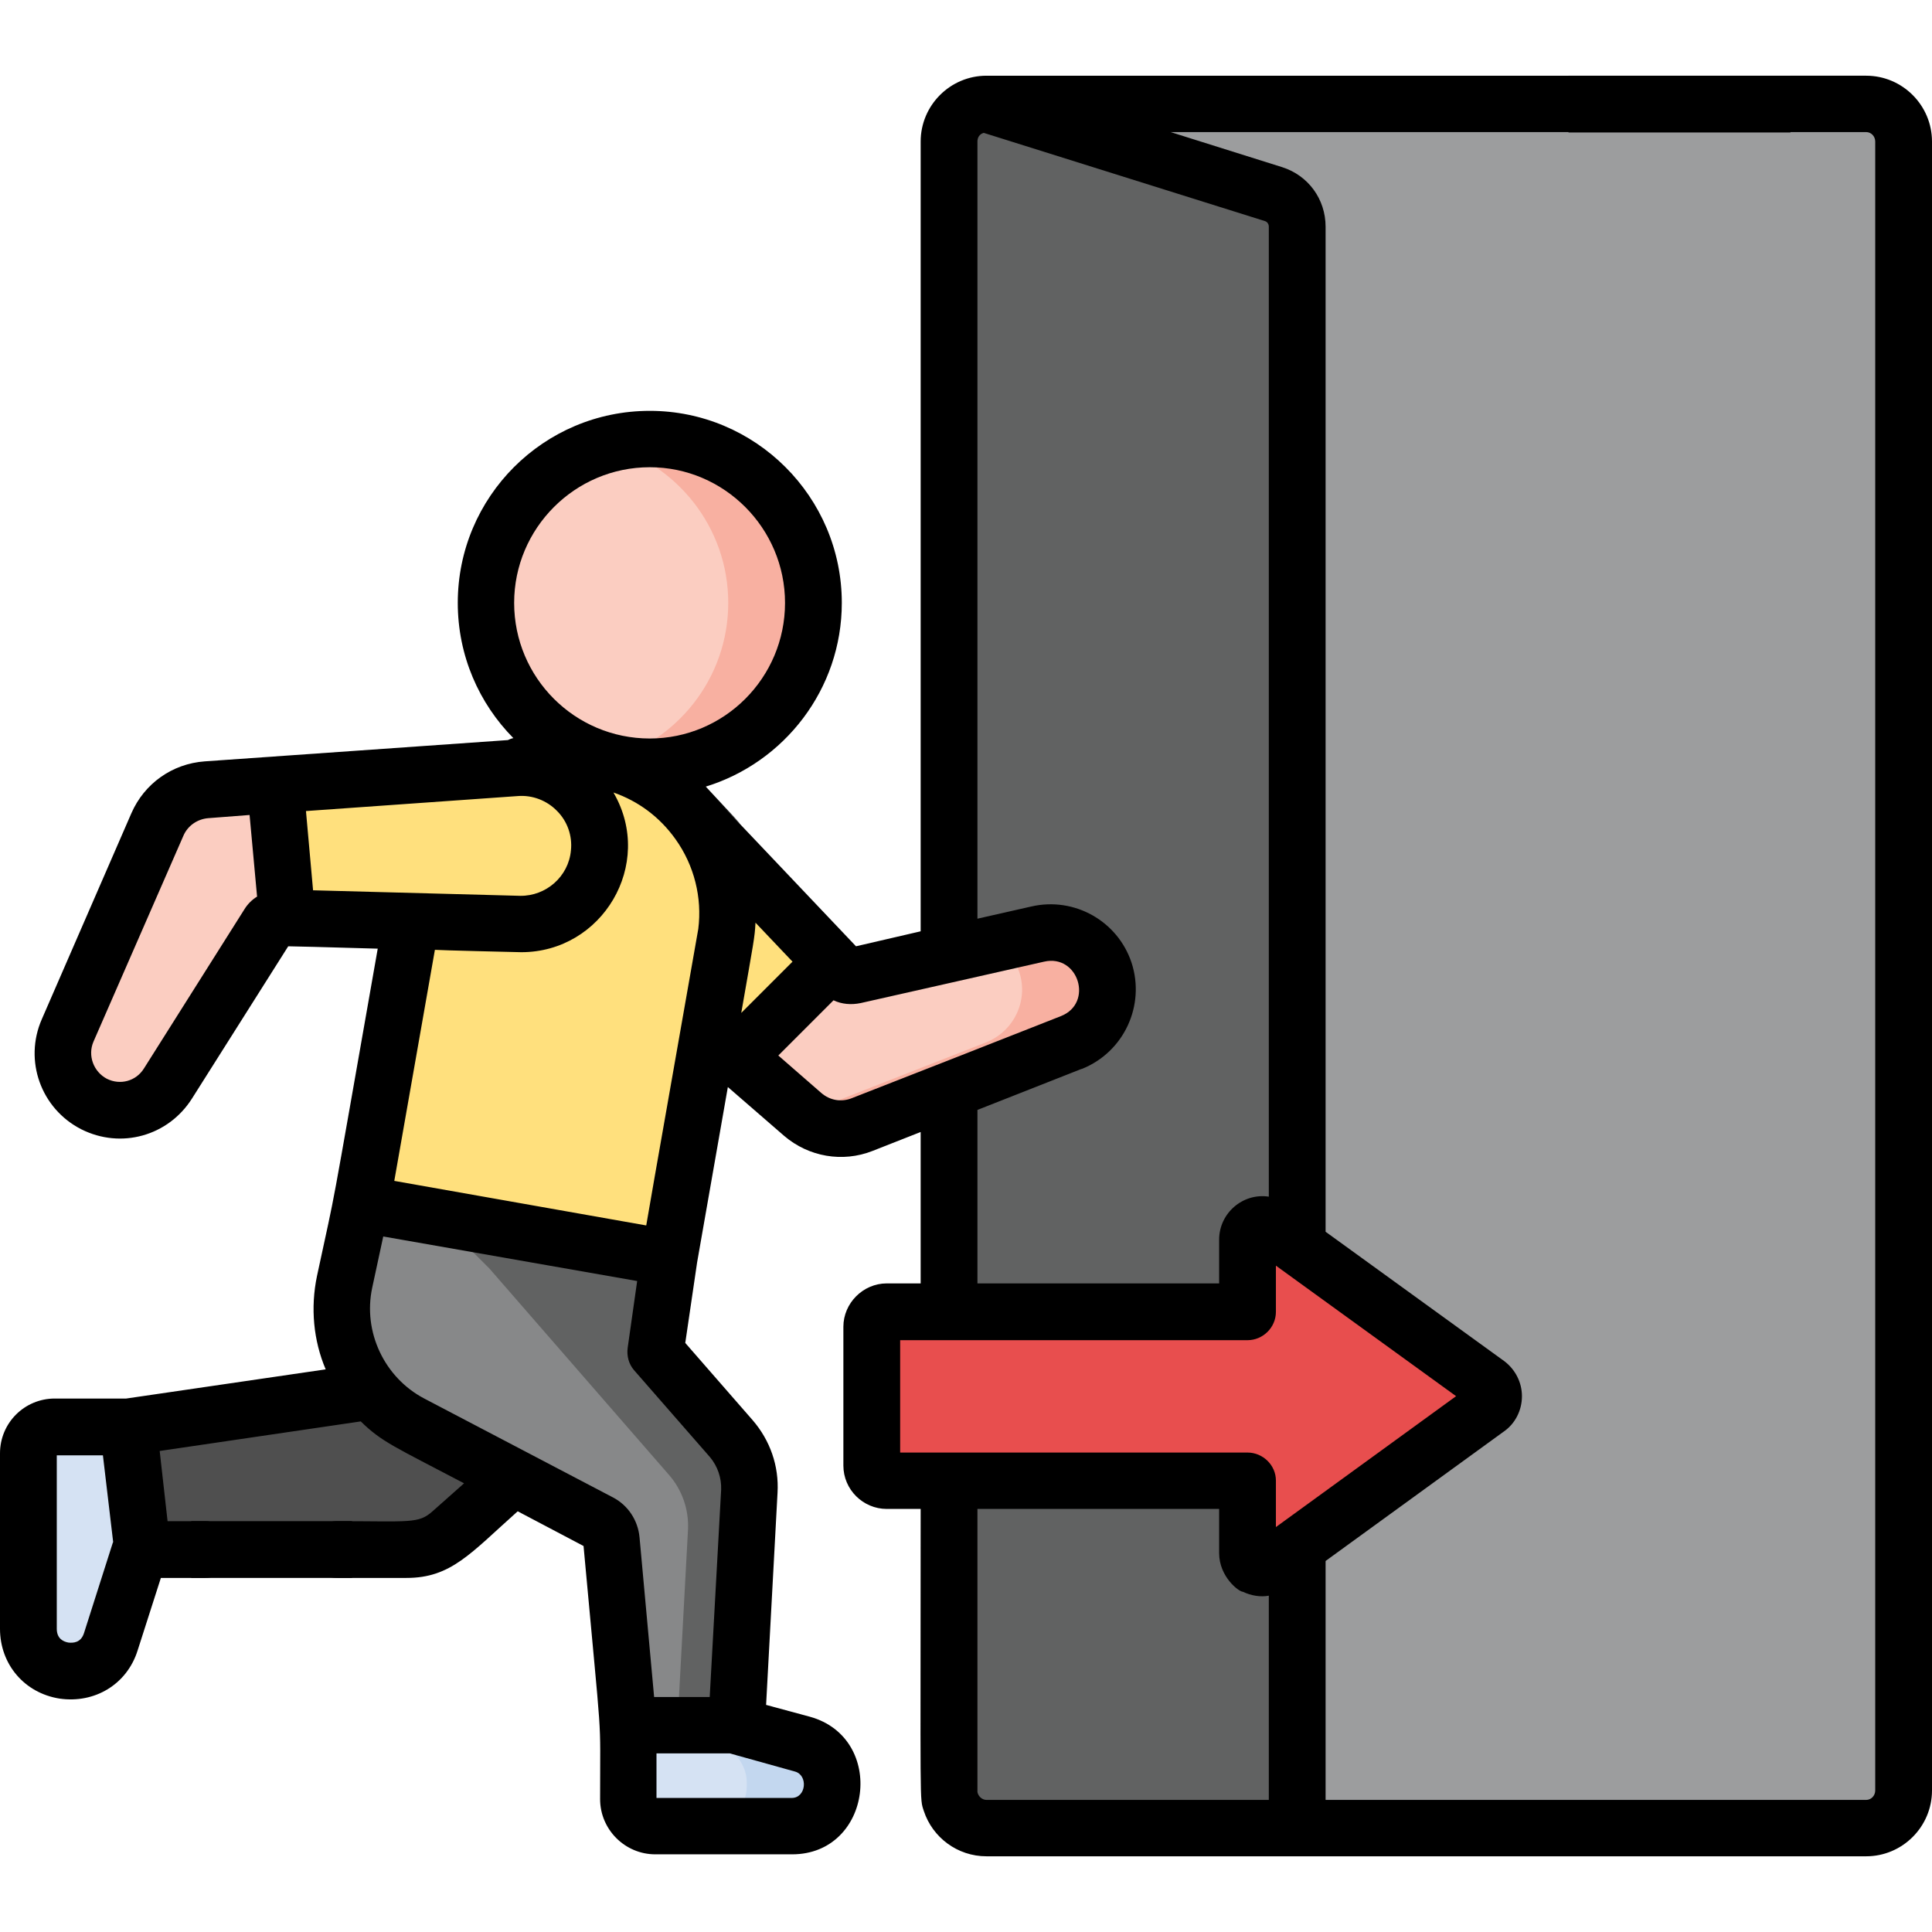 <?xml version="1.0" encoding="UTF-8"?>
<!DOCTYPE svg PUBLIC "-//W3C//DTD SVG 1.1//EN" "http://www.w3.org/Graphics/SVG/1.1/DTD/svg11.dtd">
<!-- Creator: CorelDRAW 2018 (64-Bit) -->
<svg xmlns="http://www.w3.org/2000/svg" xml:space="preserve" width="49px" height="49px" version="1.1" shape-rendering="geometricPrecision" text-rendering="geometricPrecision" image-rendering="optimizeQuality" fill-rule="evenodd" clip-rule="evenodd"
viewBox="0 0 49 49"
 xmlns:xlink="http://www.w3.org/1999/xlink">
 <g id="Layer_x0020_1">
  <g id="_1811885368304">
   <path fill="#4F4F4F" fill-rule="nonzero" d="M3.61 39.3l6.7 0c0.42,0 0.82,-0.15 1.14,-0.43l5.18 -4.59 0.34 -2.37 -6.7 -1.18 -0.85 4.56 -6.17 0.9 0.36 3.11z"/>
   <path fill="#9C9D9E" fill-rule="nonzero" d="M25.02 46.36l22.31 0c0.53,0 0.95,-0.42 0.95,-0.95l0 -41.82c0,-0.53 -0.42,-0.95 -0.95,-0.95l-22.31 0c-0.52,0 -0.95,0.42 -0.95,0.95l0 41.82c0,0.53 0.43,0.95 0.95,0.95z"/>
   <path fill="#616262" fill-rule="nonzero" d="M24.07 45.41l0 -41.82c0,-0.53 0.43,-0.95 0.95,-0.95l7.28 2.29c0.36,0.11 0.6,0.44 0.6,0.82l0 40.61 -7.88 0c-0.52,0 -0.95,-0.42 -0.95,-0.95l0 0z"/>
   <path fill="#FBCDC1" fill-rule="nonzero" d="M20.36 23.62l-2.37 2.58 2.37 2.06c0.42,0.36 1,0.46 1.51,0.26l5.3 -2.08c0.71,-0.28 1.08,-1.07 0.84,-1.79 -0.23,-0.71 -0.96,-1.13 -1.69,-0.96l-4.65 1.05c-0.13,0.03 -0.26,-0.01 -0.35,-0.1l-0.96 -1.02z"/>
   <path fill="#FBCDC1" fill-rule="nonzero" d="M7.98 19.84l-2.74 0.19c-0.55,0.04 -1.03,0.38 -1.25,0.88l-2.28 5.22c-0.3,0.71 -0.01,1.52 0.68,1.87 0.66,0.34 1.47,0.11 1.87,-0.52l2.55 -4.04c0.07,-0.1 0.19,-0.17 0.31,-0.16l1.24 0.03 -0.38 -3.47z"/>
   <path fill="#FFE07D" fill-rule="nonzero" d="M21.1 24.4l-3.94 -4.15c-0.72,-0.76 -1.9,-0.83 -2.7,-0.16 -0.95,0.78 -0.96,2.22 -0.04,3.02l4.27 3.7 2.41 -2.41z"/>
   <path fill="#E84E4E" fill-rule="nonzero" d="M37.73 35.1l-5.49 -3.97c-0.25,-0.18 -0.6,0 -0.6,0.31l0 1.83 -9.15 0c-0.21,0 -0.38,0.17 -0.38,0.38l0 3.52c0,0.21 0.17,0.38 0.38,0.38l9.15 0 0 1.84c0,0.31 0.35,0.49 0.6,0.31l5.49 -3.98c0.21,-0.15 0.21,-0.46 0,-0.62l0 0z"/>
   <path fill="#FFE07D" fill-rule="nonzero" d="M16.97 31.91l-7.8 -1.38 1.42 -8.06c0.38,-2.15 2.43,-3.59 4.59,-3.21 2.15,0.38 3.59,2.43 3.21,4.59l-1.42 8.06z"/>
   <path fill="#FBCDC1" fill-rule="nonzero" d="M16.48 11.14c2.29,0 4.15,1.86 4.15,4.15 0,2.3 -1.86,4.15 -4.15,4.15 -2.3,0 -4.16,-1.85 -4.16,-4.15 0,-2.29 1.86,-4.15 4.16,-4.15z"/>
   <path fill="#878889" fill-rule="nonzero" d="M19 37.82c0.03,-0.49 -0.13,-0.96 -0.45,-1.33l-4.43 -5.08 -4.95 -0.88 -0.43 1.98c-0.31,1.44 0.38,2.91 1.68,3.59l4.79 2.52c0.17,0.08 0.28,0.25 0.29,0.43l0.43 4.7 2.75 0 0.32 -5.93z"/>
   <path fill="#FFE07D" fill-rule="nonzero" d="M13.08 19.47l-6.1 0.44 0.31 3.37 5.88 0.15c1.04,0.03 1.93,-0.75 2.03,-1.79 0.11,-1.22 -0.9,-2.25 -2.12,-2.17z"/>
   <path fill="#D5E2F3" fill-rule="nonzero" d="M3.25 36.19l-1.86 0c-0.37,0 -0.67,0.3 -0.67,0.67l0 4.45c0,1.22 1.72,1.49 2.09,0.33l0.73 -2.29 0.07 -0.05 -0.36 -3.11z"/>
   <path fill="#D5E2F3" fill-rule="nonzero" d="M20.35 44.24l-1.67 -0.46 0 -0.03 -2.75 0 0 1.88c0,0.38 0.31,0.69 0.69,0.69 0.11,0 3.53,0 3.46,0 0.57,0 1.02,-0.46 1.02,-1.02l0 -0.08c0,-0.46 -0.3,-0.86 -0.75,-0.98l0 0z"/>
   <path fill="#F8B0A1" fill-rule="nonzero" d="M28.01 24.65c-0.23,-0.71 -0.96,-1.13 -1.69,-0.96l-1.01 0.23c0.24,0.17 0.44,0.42 0.54,0.73 0.24,0.72 -0.13,1.51 -0.85,1.79l-4.64 1.82 0 0c0.42,0.36 1,0.46 1.51,0.26l5.3 -2.08c0.71,-0.28 1.08,-1.07 0.84,-1.79l0 0z"/>
   <path fill="#F8B0A1" fill-rule="nonzero" d="M16.48 11.14c-0.38,0 -0.74,0.05 -1.09,0.14 1.77,0.48 3.08,2.09 3.08,4.01 0,1.92 -1.31,3.53 -3.08,4.01 0.35,0.09 0.71,0.14 1.09,0.14 2.29,0 4.15,-1.85 4.15,-4.15 0,-2.29 -1.86,-4.15 -4.15,-4.15z"/>
   <path fill="#C3D7EF" fill-rule="nonzero" d="M20.35 44.24l-1.67 -0.46 0 -0.03 -2.16 0 0 0.03 1.67 0.46c0.44,0.12 0.75,0.52 0.75,0.98l0 0.08c0,0.56 -0.46,1.02 -1.02,1.02 1,0 2.2,0 2.16,0 0.57,0 1.02,-0.46 1.02,-1.02l0 -0.08c0,-0.46 -0.3,-0.86 -0.75,-0.98z"/>
   <path fill="#E84E4E" fill-rule="nonzero" d="M37.73 35.1l-5.49 -3.97c-0.25,-0.18 -0.6,0 -0.6,0.31l0 1.83 -9.15 0c-0.21,0 -0.38,0.17 -0.38,0.38l0 3.52c0,0.21 0.17,0.38 0.38,0.38l9.15 0 0 1.84c0,0.31 0.35,0.49 0.6,0.31l5.49 -3.98c0.21,-0.15 0.21,-0.46 0,-0.62l0 0z"/>
   <path fill="#616262" fill-rule="nonzero" d="M18.37 36.85l-2.44 -5.23 -4.49 -0.42 0.97 0.97 4.56 5.24c0.33,0.38 0.5,0.87 0.48,1.37l-0.3 5.56 1.36 0 0.33 -6.12c0.03,-0.5 -0.14,-0.99 -0.47,-1.37z"/>
   <path fill="black" fill-rule="nonzero" d="M32.36 38.73l0 -1.18c0,-0.39 -0.33,-0.71 -0.72,-0.71 -1.09,0 -7.85,0 -8.81,0l0 -2.85 8.81 0c0.39,0 0.72,-0.32 0.72,-0.72l0 -1.17 4.57 3.31 -4.57 3.32zm-0.18 6.92c-0.83,0 -6.29,0 -7.16,0 -0.11,0 -0.21,-0.09 -0.23,-0.2 0,-0.01 0,-0.03 0,-0.04l0 -7.14 6.13 0 0 1.12c0,0 0,0 0,0 0,0.6 0.5,0.98 0.6,0.98l0 0c0.21,0.1 0.45,0.14 0.66,0.1l0 5.18zm-10.57 -17.8c-0.27,0.11 -0.56,0.06 -0.78,-0.13l-1.09 -0.95 1.4 -1.4c0.21,0.1 0.45,0.12 0.69,0.07 0.97,-0.22 3.11,-0.7 4.65,-1.05 0.87,-0.2 1.26,1.05 0.43,1.38 -3.97,1.56 -1.21,0.48 -5.3,2.08l0 0zm-2.45 -4.43c0,-0.01 0,-0.01 0,-0.02l0.94 0.99 -1.3 1.3c0.32,-1.84 0.34,-1.9 0.36,-2.27l0 0zm5.63 -19.83c0,-0.1 0.05,-0.19 0.16,-0.22l7.14 2.24c0.05,0.02 0.09,0.07 0.09,0.14l0 24.6c-0.66,-0.1 -1.26,0.42 -1.26,1.09 0,0 0,0 0,0l0 1.11 -6.13 0 0 -4.4 2.64 -1.04c0,0 0.01,0 0.01,0 1.07,-0.43 1.61,-1.61 1.26,-2.69 -0.35,-1.06 -1.45,-1.68 -2.54,-1.43l-1.37 0.31 0 -19.71zm-7.08 19.97c-0.02,0.13 -1.29,7.31 -1.32,7.52l-6.39 -1.13 1.03 -5.86c0.06,0.01 2.14,0.06 2.19,0.06 2.06,0 3.38,-2.23 2.35,-4.03 0,-0.01 -0.01,-0.01 -0.01,-0.02 0.63,0.22 1.17,0.62 1.57,1.18 0.48,0.67 0.68,1.49 0.58,2.28l0 0zm0.3 13.4c0.19,0.23 0.29,0.52 0.28,0.82l-0.29 5.26 -1.41 0 -0.37 -4.05c-0.04,-0.43 -0.29,-0.81 -0.67,-1.01l-4.79 -2.51c-1.01,-0.53 -1.56,-1.69 -1.32,-2.81l0.28 -1.3 6.44 1.13 -0.24 1.69c-0.03,0.21 0.03,0.42 0.16,0.57l1.93 2.21zm2.15 7.97c0.34,0.09 0.29,0.67 -0.08,0.67l-3.43 0 0 -1.13 1.86 0 1.65 0.46zm-12.22 -22.35l-0.18 -2.01c0.13,-0.01 4.97,-0.35 5.37,-0.38l0 0c0.37,-0.03 0.74,0.11 1,0.38 0.26,0.26 0.39,0.63 0.35,1 -0.06,0.66 -0.63,1.16 -1.29,1.15l-5.25 -0.14zm8.54 -10.73c1.89,0 3.43,1.55 3.43,3.44 0,1.9 -1.54,3.44 -3.43,3.44 -1.9,0 -3.44,-1.54 -3.44,-3.44 0,-1.89 1.54,-3.44 3.44,-3.44zm-13.62 27.28l-0.73 2.29c-0.08,0.25 -0.28,0.25 -0.39,0.24 -0.12,-0.02 -0.3,-0.09 -0.3,-0.35l0 -4.4 1.17 0 0.26 2.2c0,0.01 -0.01,0.01 -0.01,0.02zm3.34 -16.07l-2.55 4.04c-0.2,0.32 -0.6,0.43 -0.94,0.26 -0.34,-0.18 -0.49,-0.59 -0.34,-0.94l2.28 -5.22c0.11,-0.26 0.36,-0.43 0.64,-0.45l1.04 -0.08 0.19 2.07c-0.13,0.08 -0.24,0.19 -0.32,0.32l0 0zm41.13 -21.14l-1.92 0c-0.39,0 -0.71,0.32 -0.71,0.72 0,0.39 0.32,0.71 0.71,0.71l1.92 0c0.13,0 0.23,0.11 0.23,0.24l0 41.82c0,0.13 -0.1,0.24 -0.23,0.24l-13.71 0 0 -6.06 4.53 -3.29c0.27,-0.19 0.45,-0.52 0.45,-0.89 0,-0.35 -0.17,-0.68 -0.45,-0.89l-4.53 -3.28 0 -25.49c0,-0.7 -0.44,-1.3 -1.1,-1.51l-2.83 -0.89 12.37 0c0.4,0 0.72,-0.32 0.72,-0.71 0,-0.4 -0.32,-0.72 -0.72,-0.72l-17.04 0c-0.92,0 -1.67,0.75 -1.67,1.67l0 20.03 -1.64 0.38c-7.16,-7.55 -0.81,-0.84 -3.81,-4.05 1.99,-0.61 3.45,-2.47 3.45,-4.66 0,-2.69 -2.19,-4.87 -4.87,-4.87 -2.69,0 -4.87,2.18 -4.87,4.87 0,1.34 0.54,2.55 1.41,3.43 -0.05,0.01 -0.1,0.03 -0.14,0.05 -0.15,0.01 -2.57,0.18 -7.69,0.54 -0.82,0.06 -1.53,0.56 -1.86,1.32l-2.27 5.22c-0.46,1.05 -0.02,2.27 1,2.79 1.01,0.51 2.21,0.17 2.81,-0.78l2.44 -3.86c0.04,0 0.96,0.02 2.27,0.06 -1.31,7.44 -1,5.78 -1.54,8.3 -0.17,0.81 -0.09,1.64 0.22,2.37l-5.06 0.74 -1.81 0c-0.77,0 -1.39,0.62 -1.39,1.39l0 4.45c0,0.9 0.62,1.63 1.51,1.77 0.89,0.13 1.71,-0.36 1.98,-1.22l0.59 -1.84 1.12 0c0.39,0 0.72,-0.32 0.72,-0.72 0,-0.4 -0.33,-0.72 -0.72,-0.72l-0.95 0 -0.2 -1.78 5.1 -0.75c0.53,0.52 0.85,0.64 2.62,1.57l-0.8 0.71c-0.36,0.32 -0.57,0.25 -2.42,0.25 -0.4,0 -0.72,0.32 -0.72,0.72 0,0.4 0.32,0.72 0.72,0.72l1.76 0c1.13,0 1.62,-0.62 2.82,-1.69l1.67 0.88c0.49,5.38 0.42,4.07 0.42,6.42 0,0.77 0.63,1.4 1.4,1.4l3.47 0c2.03,0 2.4,-2.95 0.45,-3.49l-1.11 -0.3 0.29 -5.38c0.04,-0.68 -0.19,-1.33 -0.63,-1.84l-1.71 -1.96 0.3 -2.04 0.78 -4.45 1.43 1.24c0.62,0.53 1.48,0.68 2.24,0.38l1.22 -0.48 0 3.84 -0.86 0c-0.6,0 -1.1,0.5 -1.1,1.1l0 3.52c0,0.61 0.5,1.1 1.1,1.1l0.86 0c0,7.69 -0.03,7.32 0.08,7.66 0.22,0.67 0.85,1.15 1.59,1.15l22.31 0c0.92,0 1.67,-0.75 1.67,-1.67l0 -41.82c0,-0.92 -0.75,-1.67 -1.67,-1.67l0 0z"/>
   <rect fill="black" x="39.78" y="1.92" width="5.63" height="1.44"/>
   <rect fill="black" x="4.85" y="38.58" width="4.08" height="1.44"/>
  </g>
 </g>
</svg>
